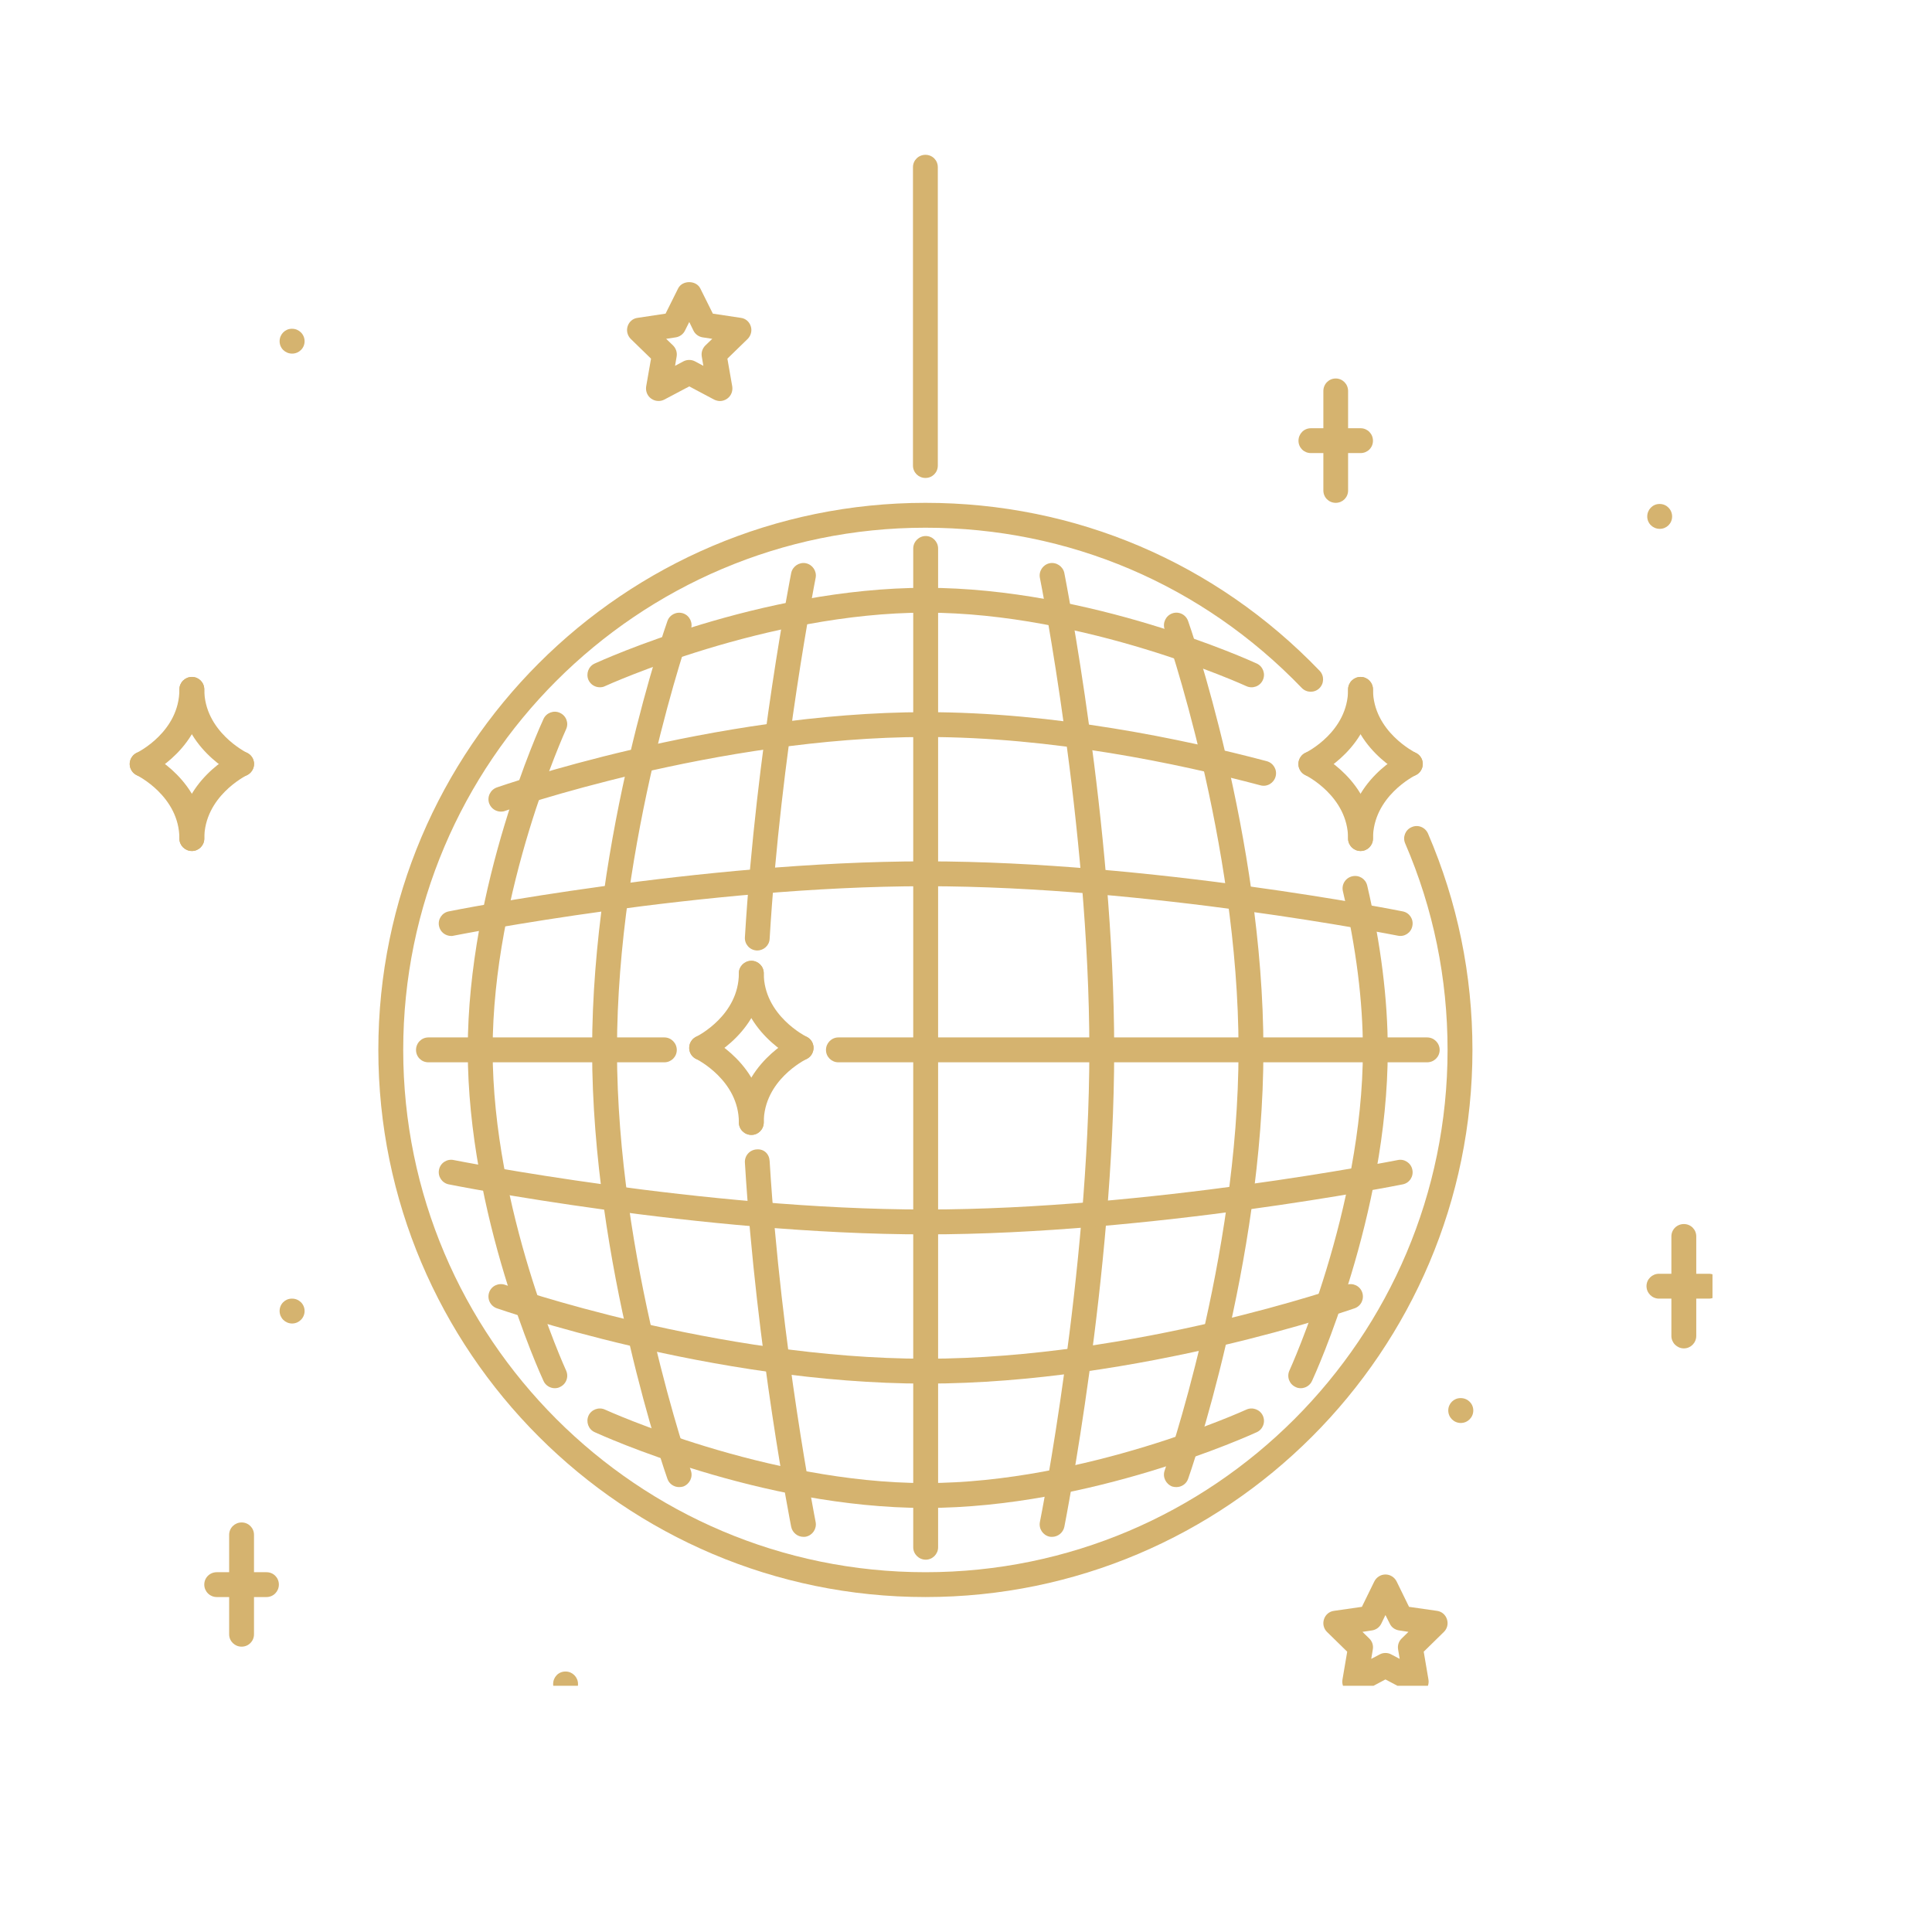 <svg xmlns="http://www.w3.org/2000/svg" xmlns:xlink="http://www.w3.org/1999/xlink" width="70" zoomAndPan="magnify" viewBox="0 0 52.5 52.5" height="70" preserveAspectRatio="xMidYMid meet" version="1.0"><defs><clipPath id="61eb595f15"><path d="M 15 45 L 16 45 L 16 45.809 L 15 45.809 Z M 15 45 " clip-rule="nonzero"/></clipPath><clipPath id="6d6d96a1f4"><path d="M 24 4.207 L 26 4.207 L 26 13 L 24 13 Z M 24 4.207 " clip-rule="nonzero"/></clipPath><clipPath id="f995a86c65"><path d="M 3.445 18 L 6 18 L 6 22 L 3.445 22 Z M 3.445 18 " clip-rule="nonzero"/></clipPath><clipPath id="09d8bbaf57"><path d="M 3.445 20 L 6 20 L 6 24 L 3.445 24 Z M 3.445 20 " clip-rule="nonzero"/></clipPath><clipPath id="c8ab839701"><path d="M 35 42 L 40 42 L 40 45.809 L 35 45.809 Z M 35 42 " clip-rule="nonzero"/></clipPath><clipPath id="628943c78b"><path d="M 45 33 L 46.535 33 L 46.535 37 L 45 37 Z M 45 33 " clip-rule="nonzero"/></clipPath><clipPath id="6aca1a946c"><path d="M 44 34 L 46.535 34 L 46.535 36 L 44 36 Z M 44 34 " clip-rule="nonzero"/></clipPath></defs><path fill="#d5b36f" d="M 7.938 9.609 C 7.75 9.609 7.598 9.461 7.598 9.273 C 7.598 9.086 7.746 8.934 7.93 8.934 L 7.938 8.934 C 8.125 8.934 8.277 9.086 8.277 9.273 C 8.277 9.461 8.125 9.609 7.938 9.609 Z M 7.938 9.609 " fill-opacity="1" fill-rule="nonzero"/><path fill="#d5b36f" d="M 39.695 38.668 C 39.508 38.668 39.355 38.516 39.355 38.328 C 39.355 38.141 39.504 37.992 39.688 37.992 L 39.695 37.992 C 39.883 37.992 40.035 38.141 40.035 38.328 C 40.035 38.516 39.883 38.668 39.695 38.668 Z M 39.695 38.668 " fill-opacity="1" fill-rule="nonzero"/><g clip-path="url(#61eb595f15)"><path fill="#d5b36f" d="M 15.371 46.098 C 15.184 46.098 15.031 45.949 15.031 45.762 C 15.031 45.574 15.176 45.422 15.363 45.422 L 15.371 45.422 C 15.555 45.422 15.707 45.574 15.707 45.762 C 15.707 45.949 15.555 46.098 15.371 46.098 Z M 15.371 46.098 " fill-opacity="1" fill-rule="nonzero"/></g><path fill="#d5b36f" d="M 7.938 35.965 C 7.75 35.965 7.598 35.812 7.598 35.625 C 7.598 35.438 7.746 35.289 7.93 35.289 L 7.938 35.289 C 8.125 35.289 8.277 35.438 8.277 35.625 C 8.277 35.812 8.125 35.965 7.938 35.965 Z M 7.938 35.965 " fill-opacity="1" fill-rule="nonzero"/><path fill="#d5b36f" d="M 45.102 14.371 C 44.914 14.371 44.762 14.223 44.762 14.035 C 44.762 13.848 44.91 13.695 45.094 13.695 L 45.102 13.695 C 45.289 13.695 45.438 13.848 45.438 14.035 C 45.438 14.223 45.289 14.371 45.102 14.371 Z M 45.102 14.371 " fill-opacity="1" fill-rule="nonzero"/><path fill="#d5b36f" d="M 25.148 43.398 C 16.949 43.398 10.281 36.727 10.281 28.531 C 10.281 20.336 16.949 13.664 25.148 13.664 C 29.227 13.664 33.031 15.285 35.859 18.227 C 35.988 18.359 35.984 18.574 35.852 18.703 C 35.719 18.832 35.504 18.828 35.375 18.695 C 32.672 15.887 29.043 14.34 25.148 14.34 C 17.324 14.34 10.957 20.707 10.957 28.531 C 10.957 36.355 17.324 42.723 25.148 42.723 C 32.973 42.723 39.336 36.355 39.336 28.531 C 39.336 26.582 38.949 24.691 38.184 22.918 C 38.109 22.746 38.191 22.547 38.359 22.477 C 38.531 22.398 38.73 22.48 38.805 22.652 C 39.605 24.512 40.012 26.488 40.012 28.531 C 40.012 36.727 33.344 43.398 25.148 43.398 Z M 25.148 43.398 " fill-opacity="1" fill-rule="nonzero"/><path fill="#d5b36f" d="M 28.59 41.762 C 28.566 41.762 28.547 41.762 28.523 41.758 C 28.34 41.719 28.223 41.543 28.258 41.359 C 28.273 41.293 29.602 34.578 29.602 28.531 C 29.602 22.484 28.273 15.77 28.258 15.703 C 28.223 15.52 28.34 15.344 28.523 15.305 C 28.703 15.27 28.883 15.387 28.922 15.57 C 28.934 15.637 30.277 22.414 30.277 28.531 C 30.277 34.645 28.934 41.426 28.922 41.492 C 28.887 41.652 28.746 41.762 28.59 41.762 Z M 28.59 41.762 " fill-opacity="1" fill-rule="nonzero"/><path fill="#d5b36f" d="M 31.969 40.41 C 31.93 40.41 31.895 40.406 31.855 40.395 C 31.68 40.328 31.586 40.137 31.648 39.961 C 31.668 39.906 33.656 34.215 33.656 28.531 C 33.656 22.848 31.668 17.156 31.648 17.102 C 31.586 16.926 31.68 16.73 31.855 16.668 C 32.031 16.605 32.223 16.699 32.285 16.875 C 32.309 16.934 34.332 22.727 34.332 28.531 C 34.332 34.332 32.309 40.129 32.285 40.188 C 32.238 40.324 32.105 40.41 31.969 40.41 Z M 31.969 40.41 " fill-opacity="1" fill-rule="nonzero"/><path fill="#d5b36f" d="M 35.348 37.723 C 35.301 37.723 35.25 37.715 35.207 37.691 C 35.035 37.613 34.961 37.414 35.039 37.242 C 35.059 37.199 37.035 32.859 37.035 28.531 C 37.035 27.207 36.852 25.758 36.492 24.219 C 36.449 24.035 36.562 23.855 36.746 23.812 C 36.934 23.77 37.109 23.883 37.152 24.062 C 37.523 25.652 37.711 27.156 37.711 28.531 C 37.711 33.012 35.738 37.344 35.652 37.527 C 35.598 37.648 35.473 37.723 35.348 37.723 Z M 35.348 37.723 " fill-opacity="1" fill-rule="nonzero"/><path fill="#d5b36f" d="M 20.578 25.828 C 20.57 25.828 20.566 25.828 20.559 25.828 C 20.371 25.816 20.23 25.656 20.242 25.469 C 20.551 20.363 21.492 15.617 21.5 15.57 C 21.539 15.387 21.719 15.27 21.898 15.305 C 22.082 15.344 22.199 15.52 22.164 15.703 C 22.156 15.75 21.219 20.453 20.914 25.512 C 20.906 25.691 20.754 25.828 20.578 25.828 Z M 20.578 25.828 " fill-opacity="1" fill-rule="nonzero"/><path fill="#d5b36f" d="M 21.832 41.762 C 21.676 41.762 21.535 41.652 21.5 41.492 C 21.492 41.445 20.551 36.695 20.242 31.594 C 20.23 31.406 20.371 31.246 20.559 31.234 C 20.766 31.215 20.906 31.363 20.914 31.551 C 21.223 36.609 22.156 41.312 22.164 41.359 C 22.199 41.543 22.082 41.719 21.898 41.758 C 21.875 41.762 21.855 41.762 21.832 41.762 Z M 21.832 41.762 " fill-opacity="1" fill-rule="nonzero"/><path fill="#d5b36f" d="M 18.453 40.41 C 18.316 40.41 18.184 40.324 18.137 40.188 C 18.113 40.129 16.09 34.332 16.09 28.531 C 16.09 22.73 18.113 16.934 18.137 16.875 C 18.199 16.699 18.391 16.609 18.566 16.668 C 18.742 16.73 18.836 16.926 18.773 17.102 C 18.754 17.156 16.766 22.848 16.766 28.531 C 16.766 34.215 18.754 39.906 18.773 39.961 C 18.836 40.137 18.742 40.328 18.566 40.395 C 18.527 40.406 18.492 40.41 18.453 40.41 Z M 18.453 40.41 " fill-opacity="1" fill-rule="nonzero"/><path fill="#d5b36f" d="M 15.074 37.723 C 14.949 37.723 14.824 37.648 14.77 37.527 C 14.684 37.344 12.711 33.012 12.711 28.531 C 12.711 24.051 14.684 19.719 14.77 19.535 C 14.848 19.367 15.051 19.293 15.215 19.371 C 15.387 19.449 15.461 19.648 15.383 19.816 C 15.363 19.863 13.387 24.203 13.387 28.531 C 13.387 32.859 15.363 37.199 15.383 37.242 C 15.461 37.414 15.387 37.613 15.215 37.691 C 15.172 37.715 15.121 37.723 15.074 37.723 Z M 15.074 37.723 " fill-opacity="1" fill-rule="nonzero"/><path fill="#d5b36f" d="M 18.055 28.867 L 11.641 28.867 C 11.453 28.867 11.305 28.719 11.305 28.531 C 11.305 28.344 11.453 28.191 11.641 28.191 L 18.055 28.191 C 18.238 28.191 18.391 28.344 18.391 28.531 C 18.391 28.719 18.238 28.867 18.055 28.867 Z M 18.055 28.867 " fill-opacity="1" fill-rule="nonzero"/><path fill="#d5b36f" d="M 38.781 28.867 L 22.781 28.867 C 22.598 28.867 22.445 28.719 22.445 28.531 C 22.445 28.344 22.598 28.191 22.781 28.191 L 38.781 28.191 C 38.969 28.191 39.121 28.344 39.121 28.531 C 39.121 28.719 38.969 28.867 38.781 28.867 Z M 38.781 28.867 " fill-opacity="1" fill-rule="nonzero"/><path fill="#d5b36f" d="M 25.156 33.543 C 19.039 33.543 12.262 32.199 12.195 32.184 C 12.012 32.148 11.891 31.969 11.93 31.785 C 11.965 31.602 12.148 31.484 12.328 31.523 C 12.395 31.535 19.109 32.867 25.156 32.867 C 31.203 32.867 37.918 31.535 37.984 31.523 C 38.164 31.484 38.344 31.605 38.379 31.785 C 38.418 31.969 38.301 32.148 38.117 32.184 C 38.047 32.199 31.27 33.543 25.156 33.543 Z M 25.156 33.543 " fill-opacity="1" fill-rule="nonzero"/><path fill="#d5b36f" d="M 25.156 37.598 C 19.352 37.598 13.559 35.57 13.5 35.551 C 13.324 35.488 13.23 35.297 13.293 35.117 C 13.355 34.941 13.551 34.852 13.727 34.914 C 13.781 34.934 19.473 36.922 25.156 36.922 C 30.84 36.922 36.527 34.934 36.586 34.914 C 36.762 34.852 36.953 34.941 37.016 35.117 C 37.078 35.297 36.988 35.488 36.812 35.551 C 36.754 35.57 30.957 37.598 25.156 37.598 Z M 25.156 37.598 " fill-opacity="1" fill-rule="nonzero"/><path fill="#d5b36f" d="M 25.156 40.977 C 20.676 40.977 16.344 39 16.16 38.918 C 15.988 38.84 15.918 38.637 15.992 38.469 C 16.07 38.301 16.273 38.227 16.441 38.305 C 16.484 38.324 20.828 40.301 25.156 40.301 C 29.484 40.301 33.824 38.324 33.867 38.305 C 34.035 38.227 34.238 38.301 34.316 38.469 C 34.395 38.641 34.32 38.84 34.152 38.918 C 33.969 39 29.637 40.977 25.156 40.977 Z M 25.156 40.977 " fill-opacity="1" fill-rule="nonzero"/><path fill="#d5b36f" d="M 12.262 25.434 C 12.102 25.434 11.961 25.324 11.93 25.164 C 11.891 24.98 12.012 24.801 12.195 24.766 C 12.262 24.75 19.039 23.406 25.156 23.406 C 31.27 23.406 38.047 24.75 38.117 24.766 C 38.301 24.801 38.418 24.98 38.379 25.164 C 38.344 25.348 38.164 25.465 37.984 25.426 C 37.918 25.414 31.203 24.082 25.156 24.082 C 19.105 24.082 12.395 25.414 12.328 25.426 C 12.305 25.434 12.281 25.434 12.262 25.434 Z M 12.262 25.434 " fill-opacity="1" fill-rule="nonzero"/><path fill="#d5b36f" d="M 13.613 22.055 C 13.473 22.055 13.344 21.969 13.293 21.832 C 13.23 21.656 13.324 21.461 13.5 21.398 C 13.559 21.379 19.352 19.352 25.156 19.352 C 28.66 19.352 32.133 20.078 34.422 20.684 C 34.605 20.734 34.711 20.918 34.664 21.098 C 34.617 21.277 34.434 21.391 34.25 21.34 C 31.996 20.742 28.59 20.027 25.156 20.027 C 19.473 20.027 13.781 22.016 13.727 22.035 C 13.688 22.051 13.648 22.055 13.613 22.055 Z M 13.613 22.055 " fill-opacity="1" fill-rule="nonzero"/><path fill="#d5b36f" d="M 16.301 18.676 C 16.172 18.676 16.051 18.605 15.992 18.48 C 15.918 18.312 15.988 18.109 16.16 18.031 C 16.34 17.949 20.676 15.973 25.156 15.973 C 29.637 15.973 33.969 17.949 34.152 18.031 C 34.32 18.109 34.395 18.312 34.316 18.48 C 34.238 18.652 34.035 18.723 33.867 18.645 C 33.824 18.625 29.484 16.648 25.156 16.648 C 20.828 16.648 16.484 18.625 16.441 18.645 C 16.398 18.668 16.348 18.676 16.301 18.676 Z M 16.301 18.676 " fill-opacity="1" fill-rule="nonzero"/><path fill="#d5b36f" d="M 25.156 42.383 C 24.969 42.383 24.816 42.23 24.816 42.047 L 24.816 14.906 C 24.816 14.719 24.969 14.566 25.156 14.566 C 25.34 14.566 25.492 14.719 25.492 14.906 L 25.492 42.047 C 25.492 42.23 25.34 42.383 25.156 42.383 Z M 25.156 42.383 " fill-opacity="1" fill-rule="nonzero"/><g clip-path="url(#6d6d96a1f4)"><path fill="#d5b36f" d="M 25.148 12.988 C 24.961 12.988 24.809 12.84 24.809 12.652 L 24.809 4.543 C 24.809 4.355 24.961 4.207 25.148 4.207 C 25.336 4.207 25.484 4.355 25.484 4.543 L 25.484 12.652 C 25.484 12.84 25.336 12.988 25.148 12.988 Z M 25.148 12.988 " fill-opacity="1" fill-rule="nonzero"/></g><path fill="#d5b36f" d="M 5.215 23.125 C 5.027 23.125 4.875 22.973 4.875 22.789 C 4.875 21.219 6.355 20.488 6.418 20.457 C 6.586 20.375 6.789 20.445 6.871 20.613 C 6.949 20.781 6.879 20.98 6.715 21.062 C 6.668 21.086 5.551 21.648 5.551 22.789 C 5.551 22.973 5.402 23.125 5.215 23.125 Z M 5.215 23.125 " fill-opacity="1" fill-rule="nonzero"/><path fill="#d5b36f" d="M 6.566 21.098 C 6.516 21.098 6.465 21.086 6.418 21.066 C 6.355 21.035 4.875 20.301 4.875 18.734 C 4.875 18.547 5.027 18.395 5.215 18.395 C 5.402 18.395 5.551 18.547 5.551 18.734 C 5.551 19.883 6.699 20.449 6.711 20.457 C 6.879 20.539 6.953 20.738 6.871 20.906 C 6.812 21.027 6.691 21.098 6.566 21.098 Z M 6.566 21.098 " fill-opacity="1" fill-rule="nonzero"/><g clip-path="url(#f995a86c65)"><path fill="#d5b36f" d="M 3.863 21.098 C 3.738 21.098 3.617 21.027 3.559 20.906 C 3.477 20.742 3.547 20.539 3.715 20.457 C 3.762 20.434 4.875 19.875 4.875 18.734 C 4.875 18.547 5.027 18.395 5.215 18.395 C 5.402 18.395 5.551 18.547 5.551 18.734 C 5.551 20.301 4.074 21.035 4.008 21.066 C 3.961 21.086 3.914 21.098 3.863 21.098 Z M 3.863 21.098 " fill-opacity="1" fill-rule="nonzero"/></g><g clip-path="url(#09d8bbaf57)"><path fill="#d5b36f" d="M 5.215 23.125 C 5.027 23.125 4.875 22.973 4.875 22.789 C 4.875 21.637 3.727 21.07 3.715 21.066 C 3.547 20.984 3.477 20.781 3.559 20.613 C 3.641 20.445 3.844 20.375 4.008 20.457 C 4.074 20.488 5.551 21.219 5.551 22.789 C 5.551 22.973 5.402 23.125 5.215 23.125 Z M 5.215 23.125 " fill-opacity="1" fill-rule="nonzero"/></g><path fill="#d5b36f" d="M 36.973 23.125 C 36.785 23.125 36.633 22.973 36.633 22.789 C 36.633 21.219 38.113 20.488 38.176 20.457 C 38.344 20.375 38.547 20.445 38.629 20.613 C 38.707 20.781 38.641 20.98 38.473 21.062 C 38.426 21.086 37.309 21.648 37.309 22.789 C 37.309 22.973 37.16 23.125 36.973 23.125 Z M 36.973 23.125 " fill-opacity="1" fill-rule="nonzero"/><path fill="#d5b36f" d="M 38.324 21.098 C 38.273 21.098 38.223 21.086 38.176 21.066 C 38.113 21.035 36.633 20.301 36.633 18.734 C 36.633 18.547 36.785 18.395 36.973 18.395 C 37.16 18.395 37.309 18.547 37.309 18.734 C 37.309 19.883 38.461 20.449 38.469 20.457 C 38.641 20.539 38.711 20.738 38.629 20.906 C 38.57 21.027 38.449 21.098 38.324 21.098 Z M 38.324 21.098 " fill-opacity="1" fill-rule="nonzero"/><path fill="#d5b36f" d="M 35.621 21.098 C 35.496 21.098 35.375 21.027 35.316 20.906 C 35.238 20.742 35.305 20.539 35.473 20.457 C 35.52 20.434 36.633 19.875 36.633 18.734 C 36.633 18.547 36.785 18.395 36.973 18.395 C 37.16 18.395 37.309 18.547 37.309 18.734 C 37.309 20.301 35.832 21.035 35.77 21.066 C 35.723 21.086 35.672 21.098 35.621 21.098 Z M 35.621 21.098 " fill-opacity="1" fill-rule="nonzero"/><path fill="#d5b36f" d="M 36.973 23.125 C 36.785 23.125 36.633 22.973 36.633 22.789 C 36.633 21.637 35.484 21.07 35.477 21.066 C 35.305 20.984 35.234 20.781 35.316 20.613 C 35.398 20.445 35.602 20.375 35.77 20.457 C 35.832 20.488 37.309 21.219 37.309 22.789 C 37.309 22.973 37.16 23.125 36.973 23.125 Z M 36.973 23.125 " fill-opacity="1" fill-rule="nonzero"/><path fill="#d5b36f" d="M 20.418 30.84 C 20.23 30.84 20.078 30.688 20.078 30.5 C 20.078 28.934 21.559 28.199 21.621 28.172 C 21.793 28.09 21.992 28.16 22.074 28.328 C 22.152 28.492 22.086 28.695 21.918 28.777 C 21.871 28.801 20.754 29.359 20.754 30.5 C 20.754 30.688 20.605 30.84 20.418 30.84 Z M 20.418 30.84 " fill-opacity="1" fill-rule="nonzero"/><path fill="#d5b36f" d="M 21.77 28.812 C 21.719 28.812 21.668 28.801 21.621 28.777 C 21.559 28.75 20.078 28.016 20.078 26.445 C 20.078 26.262 20.23 26.109 20.418 26.109 C 20.605 26.109 20.754 26.262 20.754 26.445 C 20.754 27.598 21.906 28.164 21.914 28.172 C 22.082 28.25 22.156 28.453 22.074 28.621 C 22.016 28.742 21.895 28.812 21.77 28.812 Z M 21.77 28.812 " fill-opacity="1" fill-rule="nonzero"/><path fill="#d5b36f" d="M 19.066 28.812 C 18.941 28.812 18.82 28.742 18.762 28.621 C 18.684 28.453 18.75 28.254 18.918 28.172 C 18.965 28.148 20.078 27.586 20.078 26.445 C 20.078 26.262 20.23 26.109 20.418 26.109 C 20.605 26.109 20.754 26.262 20.754 26.445 C 20.754 28.016 19.277 28.75 19.211 28.777 C 19.168 28.801 19.117 28.812 19.066 28.812 Z M 19.066 28.812 " fill-opacity="1" fill-rule="nonzero"/><path fill="#d5b36f" d="M 20.418 30.84 C 20.23 30.84 20.078 30.688 20.078 30.5 C 20.078 29.352 18.93 28.785 18.922 28.777 C 18.75 28.699 18.68 28.496 18.762 28.328 C 18.844 28.16 19.047 28.09 19.211 28.172 C 19.277 28.199 20.754 28.934 20.754 30.5 C 20.754 30.688 20.605 30.84 20.418 30.84 Z M 20.418 30.84 " fill-opacity="1" fill-rule="nonzero"/><path fill="#d5b36f" d="M 19.562 10.898 C 19.512 10.898 19.457 10.883 19.406 10.859 L 18.73 10.5 L 18.051 10.859 C 17.938 10.918 17.797 10.906 17.695 10.832 C 17.59 10.758 17.539 10.629 17.559 10.5 L 17.691 9.746 L 17.141 9.211 C 17.051 9.121 17.016 8.988 17.055 8.867 C 17.094 8.742 17.199 8.652 17.328 8.637 L 18.086 8.523 L 18.426 7.84 C 18.539 7.609 18.918 7.609 19.031 7.84 L 19.371 8.523 L 20.129 8.637 C 20.258 8.652 20.363 8.742 20.402 8.867 C 20.441 8.988 20.406 9.121 20.316 9.211 L 19.766 9.746 L 19.898 10.5 C 19.918 10.629 19.867 10.758 19.762 10.832 C 19.703 10.875 19.633 10.898 19.562 10.898 Z M 18.73 9.781 C 18.781 9.781 18.836 9.793 18.887 9.82 L 19.113 9.941 L 19.07 9.688 C 19.051 9.574 19.09 9.465 19.168 9.387 L 19.355 9.207 L 19.098 9.168 C 18.988 9.152 18.891 9.082 18.844 8.984 L 18.73 8.75 L 18.613 8.984 C 18.566 9.082 18.469 9.152 18.359 9.168 L 18.102 9.207 L 18.289 9.387 C 18.367 9.465 18.406 9.574 18.387 9.688 L 18.344 9.941 L 18.57 9.82 C 18.621 9.793 18.676 9.781 18.73 9.781 Z M 18.73 9.781 " fill-opacity="1" fill-rule="nonzero"/><g clip-path="url(#c8ab839701)"><path fill="#d5b36f" d="M 38.484 46.035 C 38.43 46.035 38.375 46.02 38.328 45.996 L 37.648 45.637 L 36.973 45.996 C 36.859 46.055 36.719 46.047 36.613 45.969 C 36.512 45.895 36.457 45.766 36.48 45.641 L 36.609 44.883 L 36.062 44.348 C 35.969 44.258 35.938 44.125 35.977 44.004 C 36.016 43.879 36.121 43.789 36.25 43.773 L 37.008 43.664 L 37.344 42.977 C 37.402 42.859 37.52 42.785 37.648 42.785 C 37.777 42.785 37.895 42.859 37.953 42.977 L 38.289 43.664 L 39.047 43.773 C 39.176 43.789 39.281 43.879 39.32 44.004 C 39.359 44.125 39.328 44.258 39.234 44.348 L 38.688 44.883 L 38.816 45.637 C 38.84 45.766 38.785 45.895 38.684 45.969 C 38.625 46.012 38.555 46.035 38.484 46.035 Z M 37.648 44.918 C 37.703 44.918 37.758 44.93 37.805 44.957 L 38.035 45.078 L 37.992 44.824 C 37.973 44.711 38.008 44.602 38.09 44.523 L 38.273 44.344 L 38.02 44.305 C 37.91 44.289 37.812 44.223 37.766 44.121 L 37.648 43.887 L 37.535 44.121 C 37.484 44.223 37.391 44.289 37.281 44.305 L 37.023 44.344 L 37.207 44.523 C 37.289 44.602 37.324 44.711 37.305 44.82 L 37.262 45.078 L 37.492 44.957 C 37.539 44.93 37.594 44.918 37.648 44.918 Z M 37.648 44.918 " fill-opacity="1" fill-rule="nonzero"/></g><g clip-path="url(#628943c78b)"><path fill="#d5b36f" d="M 45.758 36.641 C 45.57 36.641 45.418 36.488 45.418 36.301 L 45.418 33.598 C 45.418 33.41 45.57 33.262 45.758 33.262 C 45.945 33.262 46.094 33.41 46.094 33.598 L 46.094 36.301 C 46.094 36.488 45.945 36.641 45.758 36.641 Z M 45.758 36.641 " fill-opacity="1" fill-rule="nonzero"/></g><g clip-path="url(#6aca1a946c)"><path fill="#d5b36f" d="M 46.434 35.289 L 45.082 35.289 C 44.895 35.289 44.742 35.137 44.742 34.949 C 44.742 34.762 44.895 34.613 45.082 34.613 L 46.434 34.613 C 46.621 34.613 46.77 34.762 46.77 34.949 C 46.77 35.137 46.621 35.289 46.434 35.289 Z M 46.434 35.289 " fill-opacity="1" fill-rule="nonzero"/></g><path fill="#d5b36f" d="M 6.566 44.746 C 6.379 44.746 6.227 44.598 6.227 44.41 L 6.227 41.707 C 6.227 41.52 6.379 41.371 6.566 41.371 C 6.754 41.371 6.902 41.52 6.902 41.707 L 6.902 44.41 C 6.902 44.598 6.754 44.746 6.566 44.746 Z M 6.566 44.746 " fill-opacity="1" fill-rule="nonzero"/><path fill="#d5b36f" d="M 7.242 43.398 L 5.891 43.398 C 5.703 43.398 5.551 43.246 5.551 43.059 C 5.551 42.871 5.703 42.723 5.891 42.723 L 7.242 42.723 C 7.43 42.723 7.578 42.871 7.578 43.059 C 7.578 43.246 7.43 43.398 7.242 43.398 Z M 7.242 43.398 " fill-opacity="1" fill-rule="nonzero"/><path fill="#d5b36f" d="M 36.297 13.664 C 36.109 13.664 35.961 13.516 35.961 13.328 L 35.961 10.625 C 35.961 10.438 36.109 10.285 36.297 10.285 C 36.484 10.285 36.633 10.438 36.633 10.625 L 36.633 13.328 C 36.633 13.516 36.484 13.664 36.297 13.664 Z M 36.297 13.664 " fill-opacity="1" fill-rule="nonzero"/><path fill="#d5b36f" d="M 36.973 12.312 L 35.621 12.312 C 35.434 12.312 35.285 12.164 35.285 11.977 C 35.285 11.789 35.434 11.637 35.621 11.637 L 36.973 11.637 C 37.16 11.637 37.309 11.789 37.309 11.977 C 37.309 12.164 37.16 12.312 36.973 12.312 Z M 36.973 12.312 " fill-opacity="1" fill-rule="nonzero"/></svg>